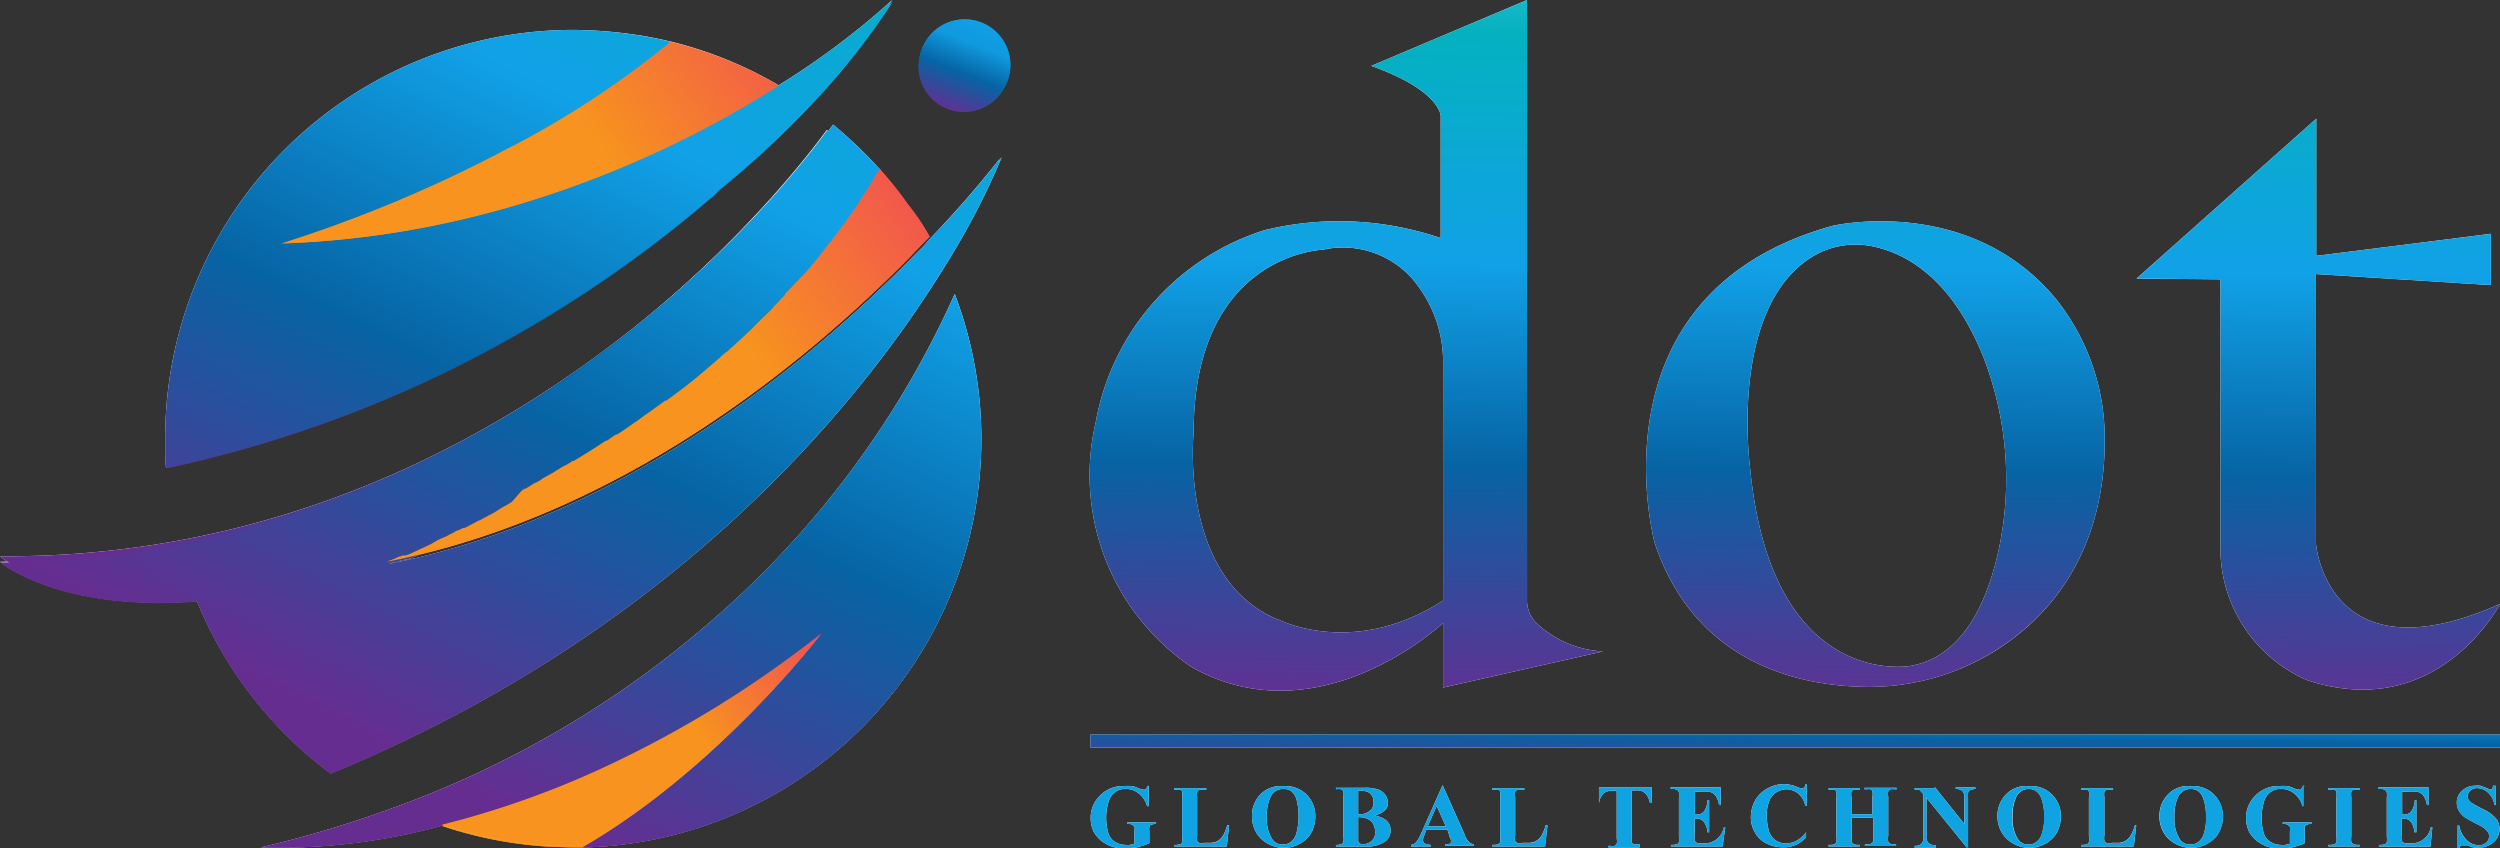 <svg id="Layer_1" data-name="Layer 1" xmlns="http://www.w3.org/2000/svg" xmlns:xlink="http://www.w3.org/1999/xlink" viewBox="0 0 156.35 53.04"><rect x="0" y="0" width="156.35" height="53.04" fill="#333333" stroke="none"/><defs><style>.cls-1{fill:#fff;}.cls-2{fill:url(#linear-gradient);}.cls-3{fill:url(#linear-gradient-2);}.cls-4{fill:url(#linear-gradient-3);}.cls-5{fill:url(#linear-gradient-4);}.cls-6{fill:url(#linear-gradient-5);}.cls-7{fill:url(#linear-gradient-6);}.cls-8{fill:url(#linear-gradient-7);}.cls-9{fill:url(#linear-gradient-8);}.cls-10{fill:url(#linear-gradient-9);}.cls-11{fill:url(#linear-gradient-10);}.cls-12{fill:url(#linear-gradient-11);}.cls-13{fill:url(#linear-gradient-12);}.cls-14{fill:#0fa4e1;}.cls-15{fill:url(#linear-gradient-13);}.cls-16{fill:url(#linear-gradient-14);}.cls-17{fill:url(#linear-gradient-15);}.cls-18{fill:url(#linear-gradient-16);}.cls-19{fill:url(#linear-gradient-17);}.cls-20{fill:url(#linear-gradient-18);}.cls-21{fill:url(#linear-gradient-19);}.cls-22{fill:url(#linear-gradient-20);}.cls-23{fill:url(#linear-gradient-21);}.cls-24{fill:url(#linear-gradient-22);}.cls-25{fill:url(#linear-gradient-23);}.cls-26{fill:url(#linear-gradient-24);}.cls-27{fill:url(#linear-gradient-25);}.cls-28{fill:url(#linear-gradient-26);}.cls-29{fill:url(#linear-gradient-27);}.cls-30{fill:url(#linear-gradient-28);}</style><linearGradient id="linear-gradient" x1="-840.87" y1="616.98" x2="-836.12" y2="629.07" gradientTransform="matrix(1, 0, 0, -1, 900, 624.07)" gradientUnits="userSpaceOnUse"><stop offset="0" stop-color="#662d91"/><stop offset="0.2" stop-color="#0664a4"/><stop offset="0.35" stop-color="#1099de"/><stop offset="0.49" stop-color="#11a1e7"/><stop offset="0.61" stop-color="#04b1bf"/><stop offset="1" stop-color="#8edff8"/></linearGradient><linearGradient id="linear-gradient-2" x1="-865.54" y1="572.98" x2="-818.59" y2="651.27" gradientTransform="matrix(1, 0, 0, -1, 900, 624.07)" gradientUnits="userSpaceOnUse"><stop offset="0" stop-color="#662d91"/><stop offset="0.27" stop-color="#0664a4"/><stop offset="0.49" stop-color="#11a1e7"/><stop offset="0.74" stop-color="#04b1bf"/><stop offset="1" stop-color="#8edff8"/></linearGradient><linearGradient id="linear-gradient-3" x1="-884.53" y1="584.37" x2="-837.59" y2="662.67" xlink:href="#linear-gradient-2"/><linearGradient id="linear-gradient-4" x1="-819.82" y1="648.15" x2="-863.46" y2="616.17" gradientTransform="matrix(1, 0, 0, -1, 900, 624.07)" gradientUnits="userSpaceOnUse"><stop offset="0" stop-color="#662d91"/><stop offset="0.51" stop-color="#ed1e79"/><stop offset="1" stop-color="#f7931e"/></linearGradient><linearGradient id="linear-gradient-5" x1="-829.16" y1="599.67" x2="-857.24" y2="579.4" xlink:href="#linear-gradient-4"/><linearGradient id="linear-gradient-6" x1="-810.11" y1="634.91" x2="-853.75" y2="602.92" xlink:href="#linear-gradient-4"/><linearGradient id="linear-gradient-7" x1="-878.8" y1="563.78" x2="-849.97" y2="584.8" gradientTransform="matrix(1, 0, 0, -1, 900, 624.07)" gradientUnits="userSpaceOnUse"><stop offset="0" stop-color="#fff33b"/><stop offset="0.04" stop-color="#fee72e"/><stop offset="0.12" stop-color="#fed51b"/><stop offset="0.2" stop-color="#fdca10"/><stop offset="0.28" stop-color="#fdc70c"/><stop offset="0.67" stop-color="#f3903f"/><stop offset="0.89" stop-color="#ed683c"/><stop offset="1" stop-color="#e93e3a"/></linearGradient><linearGradient id="linear-gradient-8" x1="-840.82" y1="617.07" x2="-836.06" y2="629.19" gradientTransform="matrix(1, 0, 0, -1, 900, 624.07)" gradientUnits="userSpaceOnUse"><stop offset="0" stop-color="#fff"/><stop offset="0.2" stop-color="#0664a4"/><stop offset="0.35" stop-color="#1099de"/><stop offset="0.49" stop-color="#11a1e7"/><stop offset="0.61" stop-color="#04b1bf"/><stop offset="1" stop-color="#8edff8"/></linearGradient><linearGradient id="linear-gradient-9" x1="-809.98" y1="635.03" x2="-853.72" y2="602.97" xlink:href="#linear-gradient-4"/><linearGradient id="linear-gradient-10" x1="-815.9" y1="579.59" x2="-815.09" y2="637.03" xlink:href="#linear-gradient-2"/><linearGradient id="linear-gradient-11" x1="-782.9" y1="579.12" x2="-782.09" y2="636.57" xlink:href="#linear-gradient-2"/><linearGradient id="linear-gradient-12" x1="-755.27" y1="578.73" x2="-754.46" y2="636.18" xlink:href="#linear-gradient-2"/><linearGradient id="linear-gradient-13" x1="-787.75" y1="575.55" x2="-787.66" y2="584.54" xlink:href="#linear-gradient-2"/><linearGradient id="linear-gradient-14" x1="-840.87" y1="616.97" x2="-836.12" y2="629.07" xlink:href="#linear-gradient"/><linearGradient id="linear-gradient-15" x1="-880.4" y1="581.89" x2="-833.45" y2="660.19" xlink:href="#linear-gradient-2"/><linearGradient id="linear-gradient-16" x1="-865.54" y1="572.98" x2="-818.59" y2="651.27" xlink:href="#linear-gradient-2"/><linearGradient id="linear-gradient-17" x1="-884.53" y1="584.37" x2="-837.59" y2="662.67" xlink:href="#linear-gradient-2"/><linearGradient id="linear-gradient-18" x1="-819.82" y1="648.15" x2="-863.46" y2="616.17" xlink:href="#linear-gradient-4"/><linearGradient id="linear-gradient-19" x1="-829.16" y1="599.67" x2="-857.24" y2="579.4" xlink:href="#linear-gradient-4"/><linearGradient id="linear-gradient-20" x1="-810.11" y1="634.91" x2="-853.75" y2="602.92" xlink:href="#linear-gradient-4"/><linearGradient id="linear-gradient-21" x1="-878.8" y1="563.78" x2="-849.97" y2="584.8" xlink:href="#linear-gradient-7"/><linearGradient id="linear-gradient-22" x1="-879.91" y1="579.45" x2="-841.83" y2="654.9" xlink:href="#linear-gradient-2"/><linearGradient id="linear-gradient-23" x1="-865.52" y1="572.19" x2="-827.44" y2="647.64" xlink:href="#linear-gradient-2"/><linearGradient id="linear-gradient-24" x1="-883.23" y1="581.13" x2="-845.15" y2="656.57" xlink:href="#linear-gradient-2"/><linearGradient id="linear-gradient-25" x1="-840.82" y1="617.07" x2="-836.06" y2="629.19" xlink:href="#linear-gradient"/><linearGradient id="linear-gradient-26" x1="-819.73" y1="648.32" x2="-863.46" y2="616.27" xlink:href="#linear-gradient-4"/><linearGradient id="linear-gradient-27" x1="-829.09" y1="599.74" x2="-857.23" y2="579.42" xlink:href="#linear-gradient-4"/><linearGradient id="linear-gradient-28" x1="-809.98" y1="635.03" x2="-853.72" y2="602.97" xlink:href="#linear-gradient-4"/></defs><path class="cls-1" d="M100.25,40.74a6.57,6.57,0,0,1-4.06-1.68,2,2,0,0,1-.69-1.5V0L85.76,4.12C90.1,5.67,90.1,7.25,90.1,7.25v7.64a19.69,19.69,0,0,0-11-.5,15.44,15.44,0,0,0-10.57,12,14.48,14.48,0,0,0,6,15.33c8,4.51,15.72-2.76,15.72-2.76V43Zm-20.35-2c-6.19-2.59-5.25-11.66-5.25-11.66,0-11.19,8.06-11.46,8.06-11.46a5.8,5.8,0,0,1,6.11,2.46,7.93,7.93,0,0,1,1.43,4.61V37.56C84.58,41.21,79.9,38.72,79.9,38.72Z" transform="translate(0 0)"/><path class="cls-1" d="M128.62,18.75c-5.42-6.62-14-4.63-14-4.63-15.38,4.26-11.14,19.82-11.14,19.82,2.39,7.19,8.43,8.82,12.62,9a15,15,0,0,0,8.73-2.27c5.66-3.6,6.8-9.19,6.8-13.06A14,14,0,0,0,128.62,18.75Zm-9.17,22.9s-8.67,1.55-10-12.4c0,0-1.38-10.1,4-13.26a5.2,5.2,0,0,1,3.52-.61c2,.37,5,1.8,7.07,6.95a21.1,21.1,0,0,1,1,11.85C124.36,37.46,122.85,41.08,119.45,41.65Z" transform="translate(0 0)"/><path class="cls-1" d="M133.62,17.42l11.24-10V16l10.92-1.38v3.21l-10.94-.69V34s.69,8.6,11.51,3.77c0,0-3.87,7.49-12.08,4.76a9,9,0,0,1-5.4-7.91V17.47Z" transform="translate(0 0)"/><path class="cls-1" d="M71.84,49.12v1.3h-.1a1.53,1.53,0,0,0-.54-.81,1.24,1.24,0,0,0-.81-.27,1,1,0,0,0-.7.24,1.15,1.15,0,0,0-.39.67,3.5,3.5,0,0,0-.12.86,3.64,3.64,0,0,0,.12.94.94.94,0,0,0,.42.59,1.28,1.28,0,0,0,.67.2.86.86,0,0,0,.27,0l.29-.07V52a1.07,1.07,0,0,0,0-.3s-.08-.07-.13-.12a.54.54,0,0,0-.22-.05h-.1v-.1h1.8v.1a.65.65,0,0,0-.29.05c-.08,0-.1.07-.13.14a.73.73,0,0,0,0,.25v.76a4.3,4.3,0,0,1-.74.25,4.12,4.12,0,0,1-.81.08,2.37,2.37,0,0,1-.89-.15,2.75,2.75,0,0,1-.62-.37,2.23,2.23,0,0,1-.42-.52,2,2,0,0,1-.19-.84,1.93,1.93,0,0,1,.59-1.43,2,2,0,0,1,1.48-.59,3.37,3.37,0,0,1,.49,0c.07,0,.22.05.39.12a1.11,1.11,0,0,0,.32.1.3.3,0,0,0,.15,0,.6.6,0,0,0,.13-.22h.12Z" transform="translate(0 0)"/><path class="cls-1" d="M76.87,51.63l-.15,1.31H73.44v-.1h.12a1.16,1.16,0,0,0,.28-.05.26.26,0,0,0,.09-.12.88.88,0,0,0,0-.35V49.88a1,1,0,0,0,0-.37.16.16,0,0,0-.12-.12.55.55,0,0,0-.25,0h-.12v-.1h2v.1h-.17a.82.82,0,0,0-.28,0s-.07.07-.12.12a1.3,1.3,0,0,0,0,.35v2.36a1.49,1.49,0,0,0,0,.37.28.28,0,0,0,.12.12.79.79,0,0,0,.32,0h.32a1.06,1.06,0,0,0,.5-.1,1,1,0,0,0,.34-.32,2.05,2.05,0,0,0,.27-.67h.13Z" transform="translate(0 0)"/><path class="cls-1" d="M80.24,49.17a1.85,1.85,0,0,1,1.46.51,1.89,1.89,0,0,1,.56,1.38,2.09,2.09,0,0,1-.41,1.26,2.07,2.07,0,0,1-3.11,0,2,2,0,0,1-.44-1.29,1.89,1.89,0,0,1,.56-1.38A1.74,1.74,0,0,1,80.24,49.17Zm0,.17a.86.86,0,0,0-.79.52,2.71,2.71,0,0,0-.22,1.23,2.34,2.34,0,0,0,.34,1.4.73.73,0,0,0,.67.32.77.77,0,0,0,.47-.14,1,1,0,0,0,.37-.57,4.24,4.24,0,0,0,0-2.12,1.12,1.12,0,0,0-.34-.52A.93.93,0,0,0,80.27,49.34Z" transform="translate(0 0)"/><path class="cls-1" d="M85.94,51a1.8,1.8,0,0,1,.74.29.85.85,0,0,1,.29.64.86.86,0,0,1-.34.69,1.92,1.92,0,0,1-1.21.32H83.55v-.1a.79.79,0,0,0,.34-.05.23.23,0,0,0,.12-.12.87.87,0,0,0,0-.37V49.86a.87.87,0,0,0,0-.37.3.3,0,0,0-.12-.13,1.1,1.1,0,0,0-.34,0v-.09h1.77a2.44,2.44,0,0,1,.91.12,1,1,0,0,1,.42.34.89.89,0,0,1,.15.5.63.63,0,0,1-.2.46A1.54,1.54,0,0,1,85.94,51Zm-1,.14v1.36a.25.25,0,0,0,.29.29.75.75,0,0,0,.69-.37A.74.74,0,0,0,86,52a1.06,1.06,0,0,0-.12-.47.66.66,0,0,0-.32-.3A1.26,1.26,0,0,0,84.93,51.11Zm0-.22a1,1,0,0,0,.56-.1,1.06,1.06,0,0,0,.3-.24.75.75,0,0,0,.1-.42.66.66,0,0,0-.1-.4.69.69,0,0,0-.27-.24,1.69,1.69,0,0,0-.59-.08Z" transform="translate(0 0)"/><path class="cls-1" d="M90.52,51.88H89.21l-.14.37a.85.85,0,0,0-.08.29.26.26,0,0,0,.12.22,1.5,1.5,0,0,0,.37.08v.1H88.25v-.1a.55.55,0,0,0,.32-.17,2.35,2.35,0,0,0,.32-.57l1.33-3h0l1.36,3.05a1.25,1.25,0,0,0,.32.54.44.44,0,0,0,.27.1v.1h-1.8v-.1h.08a.62.62,0,0,0,.29-.05s0-.07,0-.12a.2.2,0,0,0,0-.1,1.63,1.63,0,0,0-.08-.19Zm-.1-.2-.57-1.28-.56,1.28Z" transform="translate(0 0)"/><path class="cls-1" d="M96.78,51.63l-.15,1.31h-3.3v-.1h.12a1,1,0,0,0,.27-.05.28.28,0,0,0,.1-.12.88.88,0,0,0,0-.35V49.88a1,1,0,0,0,0-.37.18.18,0,0,0-.12-.12.55.55,0,0,0-.25,0h-.12v-.1h2v.1h-.18a.76.76,0,0,0-.27,0s-.07.07-.12.12a.88.88,0,0,0,0,.35v2.36a1,1,0,0,0,0,.37.23.23,0,0,0,.12.12.88.88,0,0,0,.35,0h.32a1,1,0,0,0,.49-.1,1,1,0,0,0,.35-.32,2.62,2.62,0,0,0,.27-.67h.12Z" transform="translate(0 0)"/><path class="cls-1" d="M103.29,49.22v1h-.1a1.42,1.42,0,0,0-.2-.5.82.82,0,0,0-.3-.24,1,1,0,0,0-.37-.05h-.27v2.88a1,1,0,0,0,0,.37.23.23,0,0,0,.12.12.55.55,0,0,0,.25,0h.12V53h-1.95v-.1h.13a.76.76,0,0,0,.27,0s.07-.07.12-.12a.85.85,0,0,0,0-.34V49.46h-.28a.79.79,0,0,0-.54.15,1.06,1.06,0,0,0-.29.64H100v-1h3.33Z" transform="translate(0 0)"/><path class="cls-1" d="M106,49.41v1.53h.08a.56.56,0,0,0,.51-.22,1.36,1.36,0,0,0,.2-.67h.1v2h-.1a1.19,1.19,0,0,0-.15-.52.54.54,0,0,0-.24-.27.94.94,0,0,0-.42-.07V52.2a1.54,1.54,0,0,0,0,.37.53.53,0,0,0,.1.12.55.55,0,0,0,.22.05h.22a1.26,1.26,0,0,0,.84-.25,1.3,1.3,0,0,0,.45-.74h.09l-.17,1.19h-3.23v-.1h.13a1.17,1.17,0,0,0,.27-.05.38.38,0,0,0,.1-.12,1.3,1.3,0,0,0,0-.35V49.88a1.16,1.16,0,0,0,0-.32.28.28,0,0,0-.1-.15.56.56,0,0,0-.3-.07h-.12v-.1h3.13v1.11h-.1a1.32,1.32,0,0,0-.22-.59.68.68,0,0,0-.42-.25,3,3,0,0,0-.57,0H106Z" transform="translate(0 0)"/><path class="cls-1" d="M113,49.12V50.4h-.1a1.26,1.26,0,0,0-.44-.77,1.2,1.2,0,0,0-.74-.27,1.27,1.27,0,0,0-.64.2,1,1,0,0,0-.42.52,2.27,2.27,0,0,0-.17.91,3.58,3.58,0,0,0,.12.91,1.15,1.15,0,0,0,.39.62,1.07,1.07,0,0,0,.7.22,1.37,1.37,0,0,0,.64-.15,2,2,0,0,0,.61-.54v.32a2,2,0,0,1-.64.47,1.92,1.92,0,0,1-.79.15,2.21,2.21,0,0,1-1.06-.25,1.58,1.58,0,0,1-.71-.69,1.81,1.81,0,0,1-.25-1,2.15,2.15,0,0,1,.27-1,2,2,0,0,1,.77-.74,2.09,2.09,0,0,1,1-.27,2.21,2.21,0,0,1,.84.17,1.1,1.1,0,0,0,.32.1.23.23,0,0,0,.14-.08.26.26,0,0,0,.08-.19H113Z" transform="translate(0 0)"/><path class="cls-1" d="M115.81,51.14V52.3a1.54,1.54,0,0,0,0,.37.46.46,0,0,0,.12.12.73.73,0,0,0,.25.05h.12v.1h-1.94v-.1h.12a1,1,0,0,0,.27-.05.38.38,0,0,0,.1-.12,1.3,1.3,0,0,0,0-.35V49.88a1.49,1.49,0,0,0,0-.37s-.05-.1-.12-.12a.55.55,0,0,0-.25,0h-.12v-.1h1.94v.1h-.12a.72.72,0,0,0-.27,0c-.05,0-.07.07-.12.12a.88.88,0,0,0,0,.35v1.06h1.31V49.86a1,1,0,0,0,0-.37.22.22,0,0,0-.12-.13.92.92,0,0,0-.25,0h-.12v-.09h2v.09h-.13a1.08,1.08,0,0,0-.27,0c-.05,0-.07.08-.12.13a.82.82,0,0,0,0,.34v2.44a1,1,0,0,0,0,.37.18.18,0,0,0,.12.12.66.66,0,0,0,.25.05h.12v.1h-1.95v-.1h.13a.76.76,0,0,0,.27-.05s.07-.07.12-.12a.85.85,0,0,0,0-.34V51.14Z" transform="translate(0 0)"/><path class="cls-1" d="M121,49.22l1.85,2.31v-1.6a.66.66,0,0,0-.1-.44.6.6,0,0,0-.44-.15v-.1h1.23v.1a1.59,1.59,0,0,0-.32.07.32.32,0,0,0-.13.15,1.35,1.35,0,0,0-.05.37V53H123l-2.52-3.11V52.3a.52.52,0,0,0,.15.44.62.62,0,0,0,.35.12h.09V53h-1.33v-.1a.62.62,0,0,0,.42-.12.57.57,0,0,0,.13-.42V49.68l-.08-.1a.82.82,0,0,0-.19-.19.63.63,0,0,0-.28,0v-.1H121Z" transform="translate(0 0)"/><path class="cls-1" d="M126.87,49.17a1.82,1.82,0,0,1,1.45.51,1.9,1.9,0,0,1,.57,1.38,2.1,2.1,0,0,1-.42,1.26,2.06,2.06,0,0,1-3.1,0,2,2,0,0,1-.45-1.29,1.9,1.9,0,0,1,.57-1.38A1.71,1.71,0,0,1,126.87,49.17Zm0,.17a.85.85,0,0,0-.78.52,2.71,2.71,0,0,0-.22,1.23,2.34,2.34,0,0,0,.34,1.4.72.72,0,0,0,.66.32.75.75,0,0,0,.47-.14.94.94,0,0,0,.37-.57,2.85,2.85,0,0,0,.13-1,3.14,3.14,0,0,0-.15-1.11,1.06,1.06,0,0,0-.35-.52A.9.9,0,0,0,126.89,49.34Z" transform="translate(0 0)"/><path class="cls-1" d="M133.6,51.63l-.15,1.31h-3.3v-.1h.12a1,1,0,0,0,.27-.05.28.28,0,0,0,.1-.12.88.88,0,0,0,0-.35V49.88a1,1,0,0,0,0-.37.18.18,0,0,0-.12-.12.55.55,0,0,0-.25,0h-.12v-.1h2v.1H132a.72.72,0,0,0-.27,0s-.07.07-.12.12a.88.88,0,0,0,0,.35v2.36a1,1,0,0,0,0,.37.23.23,0,0,0,.12.12.88.88,0,0,0,.35,0h.32a1,1,0,0,0,.49-.1.93.93,0,0,0,.34-.32,2.28,2.28,0,0,0,.28-.67h.12Z" transform="translate(0 0)"/><path class="cls-1" d="M137,49.17a1.83,1.83,0,0,1,1.45.51,1.9,1.9,0,0,1,.57,1.38,2.1,2.1,0,0,1-.42,1.26,2.07,2.07,0,0,1-3.11,0,2,2,0,0,1-.44-1.29,1.9,1.9,0,0,1,.57-1.38A1.69,1.69,0,0,1,137,49.17Zm0,.17a.86.86,0,0,0-.79.52,2.71,2.71,0,0,0-.22,1.23,2.34,2.34,0,0,0,.34,1.4.73.73,0,0,0,.67.32.77.77,0,0,0,.47-.14,1,1,0,0,0,.37-.57,2.87,2.87,0,0,0,.12-1,3.14,3.14,0,0,0-.15-1.11,1,1,0,0,0-.34-.52A.93.93,0,0,0,137,49.34Z" transform="translate(0 0)"/><path class="cls-1" d="M144.05,49.12v1.3H144a1.53,1.53,0,0,0-.54-.81,1.25,1.25,0,0,0-.82-.27,1,1,0,0,0-.69.24,1.15,1.15,0,0,0-.39.67,3.5,3.5,0,0,0-.12.86,3.64,3.64,0,0,0,.12.94.94.94,0,0,0,.42.59,1.28,1.28,0,0,0,.66.2.89.89,0,0,0,.28,0l.29-.07V52a1.07,1.07,0,0,0,0-.3s-.08-.07-.13-.12a.54.54,0,0,0-.22-.05h-.1v-.1h1.8v.1a.65.65,0,0,0-.29.05.26.26,0,0,0-.13.14.73.73,0,0,0,0,.25v.76a4.61,4.61,0,0,1-.74.25,4.15,4.15,0,0,1-.82.08,2.31,2.31,0,0,1-.88-.15,2.55,2.55,0,0,1-.62-.37,2.23,2.23,0,0,1-.42-.52,2,2,0,0,1-.19-.84,1.93,1.93,0,0,1,.59-1.43,2,2,0,0,1,1.48-.59,3.37,3.37,0,0,1,.49,0c.07,0,.22.05.39.12a1.11,1.11,0,0,0,.32.1.3.3,0,0,0,.15,0,.6.6,0,0,0,.13-.22h.12Z" transform="translate(0 0)"/><path class="cls-1" d="M147.57,52.84v.1h-1.95v-.1h.13a1,1,0,0,0,.27-.05.38.38,0,0,0,.1-.12,1.3,1.3,0,0,0,0-.35V49.88a1.49,1.49,0,0,0,0-.37s-.05-.1-.13-.12a.48.48,0,0,0-.24,0h-.13v-.1h1.95v.1h-.12a.72.72,0,0,0-.27,0c-.05,0-.08.07-.13.12a1.3,1.3,0,0,0,0,.35V52.3a1.54,1.54,0,0,0,0,.37.5.5,0,0,0,.13.12.73.73,0,0,0,.25.05Z" transform="translate(0 0)"/><path class="cls-1" d="M150.23,49.41v1.53h.08a.55.55,0,0,0,.51-.22,1.36,1.36,0,0,0,.2-.67h.1v2H151a1.35,1.35,0,0,0-.14-.52.55.55,0,0,0-.25-.27.91.91,0,0,0-.42-.07V52.2a1.54,1.54,0,0,0,0,.37.53.53,0,0,0,.1.12.6.6,0,0,0,.22.05h.23a1.21,1.21,0,0,0,1.28-1h.1L152,52.94h-3.22v-.1h.12a1.08,1.08,0,0,0,.27-.05.38.38,0,0,0,.1-.12,1.3,1.3,0,0,0,0-.35V49.88a1.16,1.16,0,0,0,0-.32.28.28,0,0,0-.1-.15.53.53,0,0,0-.3-.07h-.12v-.1h3.13v1.11h-.1a1.32,1.32,0,0,0-.22-.59.68.68,0,0,0-.42-.25,3,3,0,0,0-.57,0h-.32Z" transform="translate(0 0)"/><path class="cls-1" d="M156.07,49.12l0,1.23H156a1.24,1.24,0,0,0-.39-.77,1,1,0,0,0-.67-.29.59.59,0,0,0-.44.15.52.52,0,0,0-.18.34.79.79,0,0,0,.05.22,1,1,0,0,0,.25.25l.59.32a2.48,2.48,0,0,1,.89.62,1.05,1.05,0,0,1,.22.66,1.07,1.07,0,0,1-.37.82A1.32,1.32,0,0,1,155,53a1.47,1.47,0,0,1-.31,0l-.4-.13a2,2,0,0,0-.22,0,.44.44,0,0,0-.15,0,.3.3,0,0,0-.12.18h-.1V51.63h.1a1.62,1.62,0,0,0,.47.91,1.08,1.08,0,0,0,.73.32.71.71,0,0,0,.5-.17.53.53,0,0,0,.17-.39.41.41,0,0,0-.07-.25,1.28,1.28,0,0,0-.23-.25,3.6,3.6,0,0,0-.51-.29,8,8,0,0,1-.74-.42,1.31,1.31,0,0,1-.35-.4,1,1,0,0,1-.12-.46,1,1,0,0,1,.32-.77,1.18,1.18,0,0,1,.81-.32,1.73,1.73,0,0,1,.35,0l.32.12a1.17,1.17,0,0,0,.27.1c.05,0,.07,0,.12,0s.05-.1.08-.22h.14Z" transform="translate(0 0)"/><path class="cls-1" d="M156.35,45.94H68.19v.81h88.16Z" transform="translate(0 0)"/><path class="cls-2" d="M60.28,7a2.84,2.84,0,1,0-2.83-2.83A2.84,2.84,0,0,0,60.28,7Z" transform="translate(0 0)"/><path class="cls-1" d="M56.88,16.29c-6.46,6.56-18,16.17-32.63,19l.32-.13.12,0s.08,0,.13,0a1.07,1.07,0,0,0,.27-.12s0,0,.05,0l.07,0s.05,0,.08-.05a.14.14,0,0,0,.09,0s0,0,.05,0h0s.05,0,.05,0l.19-.07s.08,0,.13-.05.32-.15.52-.22l.29-.15.49-.22.32-.15.37-.17a1.25,1.25,0,0,1,.27-.12,3.73,3.73,0,0,1,.4-.2,1.19,1.19,0,0,1,.25-.13s0,0,.09,0a1.2,1.2,0,0,1,.28-.13h0s0,0,.05,0,.27-.13.39-.2l.15-.07c.12-.08.25-.13.37-.2a1,1,0,0,1,.25-.12,1.41,1.41,0,0,1,.24-.13l.13-.07.14-.07.33-.18.17-.1a.1.1,0,0,0,.07-.05l.35-.19.12-.08.1-.05a.4.4,0,0,0,.15-.09l.24-.15.18-.1s0,0,0,0L33,31l.28-.15.27-.14s0,0,.07-.05a1,1,0,0,0,.27-.17l.17-.1.28-.15c.17-.1.34-.2.51-.32l.18-.1a2.32,2.32,0,0,1,.46-.27.35.35,0,0,1,.08-.05s.05,0,.07-.05c.64-.39,1.31-.81,2-1.26a.35.35,0,0,0,.08-.05c.19-.12.39-.27.59-.39,0,0,0,0,.07-.05s0,0,0,0a7.24,7.24,0,0,1,.61-.42l0,0,0,0,.64-.45.2-.14a1.3,1.3,0,0,1,.15-.1,1.73,1.73,0,0,0,.2-.15c.19-.12.36-.27.54-.39l.12-.08s0,0,0,0,0,0,0,0l.55-.39,0,0a.35.35,0,0,0,.08-.05.23.23,0,0,1,.09-.07.35.35,0,0,0,.08,0s0,0,.07-.05l.32-.25c.17-.14.35-.27.54-.41,0,0,0-.05.08-.05h0l0,0a0,0,0,0,0,0,0l.84-.67a.19.19,0,0,0,.1-.1c.29-.24.61-.49.91-.76s.42-.37.64-.57a.92.92,0,0,1,.25-.19s.07-.05.1-.1c.29-.27.59-.52.88-.82l.05,0,0,0,.1-.1c.14-.15.29-.27.44-.42l.17-.17.32-.32.1-.1c.22-.2.42-.42.64-.64a.87.87,0,0,0,.13-.15l0,0,.07-.08c.15-.14.3-.32.45-.46l0,0s0-.07.08-.1l0,0,.29-.29c.15-.15.27-.3.4-.45a.68.68,0,0,1,.17-.17c.05-.07.12-.12.17-.2l0,0c.14-.17.29-.32.44-.49l.49-.6c.25-.29.49-.61.72-.91l.07-.1a.83.83,0,0,0,.12-.17c.27-.34.52-.69.79-1.06l0,0A.29.29,0,0,1,53,14a2.55,2.55,0,0,0,.27-.4c.12-.17.25-.37.4-.56s.07-.1.09-.15,0-.07.08-.1,0,0,0-.05l.37-.57c0-.09.13-.17.18-.27a1.19,1.19,0,0,1,.17-.27l.12-.19a5.24,5.24,0,0,0,.32-.57,1.86,1.86,0,0,0,.1-.2,28,28,0,0,0-3-2.88c-2.07,2.83-16.42,21.46-40.84,26a59.71,59.71,0,0,1-10.77,1H0s3.65,3.13,12.3,2.46a26.1,26.1,0,0,0,8.33,10.75C42.31,39.46,53.77,25.14,59,16.71a43.13,43.13,0,0,0,3.52-6.78A66.56,66.56,0,0,1,58.09,15C57.72,15.45,57.32,15.87,56.88,16.29Z" transform="translate(0 0)"/><path class="cls-3" d="M44.46,38.89A61.92,61.92,0,0,1,24.84,50.45,70.6,70.6,0,0,1,16.39,53a38.69,38.69,0,0,0,11.24-1.35A56.75,56.75,0,0,0,37.88,48a68.54,68.54,0,0,0,13.46-8.31S44.9,48.13,36.45,53a25.49,25.49,0,0,0,23.24-34.5A58.85,58.85,0,0,1,44.46,38.89Z" transform="translate(0 0)"/><path class="cls-4" d="M10.45,29.28a76.9,76.9,0,0,0,34.4-17.23s0,0,0-.05a58.9,58.9,0,0,0,5.75-5.3A44.59,44.59,0,0,0,55.8.15a51.55,51.55,0,0,1-7.08,5.32,66.67,66.67,0,0,1-8.87,4.73,56.53,56.53,0,0,1-6.58,2.44,65.89,65.89,0,0,1-7.2,1.78,57.69,57.69,0,0,1-8.45.91A87.19,87.19,0,0,0,31.55,9.54,58.71,58.71,0,0,0,42,2.74a21.69,21.69,0,0,0-2.27-.45A28.32,28.32,0,0,0,35.88,2,25.48,25.48,0,0,0,10.4,27.5c0,.3,0,.62,0,.91A5.1,5.1,0,0,0,10.45,29.28Z" transform="translate(0 0)"/><path class="cls-5" d="M17.62,15.3a55.08,55.08,0,0,0,8.45-.91,61.62,61.62,0,0,0,7.2-1.77,67,67,0,0,0,6.58-2.44,66.57,66.57,0,0,0,8.87-4.73A25.72,25.72,0,0,0,42,2.71a61,61,0,0,1-10.4,6.8A86.08,86.08,0,0,1,17.62,15.3Z" transform="translate(0 0)"/><path class="cls-6" d="M51.33,39.65A66.81,66.81,0,0,1,37.88,48a59.16,59.16,0,0,1-10.25,3.65,25.88,25.88,0,0,0,6.65,1.3c.52,0,1.06.05,1.58.05h.59C44.9,48.11,51.33,39.65,51.33,39.65Z" transform="translate(0 0)"/><path class="cls-7" d="M56.76,12.89A27.3,27.3,0,0,0,55,10.62a.71.71,0,0,1-.12.2c-.1.2-.22.37-.32.57l-.12.19a1.16,1.16,0,0,1-.18.27,1.53,1.53,0,0,1-.17.27c-.12.2-.25.4-.37.57s0,0,0,.05l-.08.1a1.3,1.3,0,0,1-.1.15,6.31,6.31,0,0,1-.39.56,4,4,0,0,0-.27.4s-.05.07-.08.1l0,0c-.25.35-.52.72-.79,1.06-.05,0-.07.1-.12.15s0,.07-.08.1c-.24.29-.46.61-.71.91l-.49.59c-.15.17-.3.35-.45.49l0,0c0,.07-.13.12-.17.2a1,1,0,0,1-.18.17c-.12.15-.27.29-.39.44l-.3.3,0,0a.29.29,0,0,0-.07.1l0,0-.45.47-.07.07,0,0a.53.53,0,0,0-.12.15c-.2.22-.42.41-.64.64l-.1.09-.32.32-.17.18q-.22.23-.45.42l-.09.09,0,0,0,0c-.29.27-.59.54-.89.79a.3.3,0,0,0-.09.1,1.18,1.18,0,0,1-.25.19l-.64.57c-.3.25-.59.52-.91.76,0,0-.08.05-.1.1l-.84.67a0,0,0,0,0,0,0l0,0h0s-.05.05-.08.05l-.54.42-.32.24s0,.05-.07.05a.35.35,0,0,1-.08.05.2.2,0,0,1-.1.07s0,0-.07.05l0,0-.54.39s0,0,0,0l0,0-.12.08c-.18.14-.37.27-.55.39a1.57,1.57,0,0,0-.19.15,1.3,1.3,0,0,0-.15.1l-.2.14-.64.45,0,0,0,0c-.2.15-.39.27-.62.42a0,0,0,0,0,0,0s0,0-.07.05c-.2.12-.4.27-.6.39,0,0,0,0-.07.05-.66.45-1.33.87-2,1.26l-.07.05a.35.35,0,0,0-.08.05,2.4,2.4,0,0,1-.47.27l-.17.1c-.17.1-.34.22-.52.32l-.27.15-.17.1a.83.83,0,0,0-.27.17.35.35,0,0,0-.08.05l-.27.15c-.1,0-.17.09-.27.14l-.37.23s0,0,0,0l-.17.1-.25.15a.55.55,0,0,0-.14.09s-.05,0-.1.05l-.13.08a2.77,2.77,0,0,0-.34.2.1.1,0,0,0-.07,0c-.08,0-.13.08-.18.1l-.32.18-.15.07-.12.07a1.41,1.41,0,0,1-.24.13,1.13,1.13,0,0,1-.25.12c-.12.07-.25.12-.37.2l-.15.07a3.6,3.6,0,0,1-.39.2s0,0-.05,0h0a1.66,1.66,0,0,1-.27.13l-.1,0a1.07,1.07,0,0,0-.24.12c-.13.07-.27.12-.4.2a1.59,1.59,0,0,1-.27.12l-.37.17L27,34c-.49.25-.94.44-1.3.62a1,1,0,0,1-.13,0l-.2.08a.07.07,0,0,0,0,0h0s0,0-.05,0-.07,0-.1.05-.05,0-.07,0l-.07,0s0,0,0,0-.2.07-.28.12a2.08,2.08,0,0,1-.24.1l-.3.12c14.59-2.86,26.18-12.47,32.63-19,.42-.45.84-.87,1.21-1.26A8.78,8.78,0,0,0,56.76,12.89Z" transform="translate(0 0)"/><path class="cls-8" d="M51.36,39.6a68.34,68.34,0,0,1-13.48,8.33A56.7,56.7,0,0,1,27.6,51.58a25.8,25.8,0,0,0,6.66,1.31c.51,0,1.06,0,1.57,0h.6C44.93,48.11,51.36,39.6,51.36,39.6Z" transform="translate(0 0)"/><path class="cls-1" d="M56.93,16.22c-6.46,6.55-18.07,16.19-32.7,19.07l.32-.12.12-.05s.07,0,.12,0a1.31,1.31,0,0,0,.27-.12s0,0,.05,0l.08,0s0,0,.07,0a.24.24,0,0,0,.1-.05s0,0,.05,0h0a.08.08,0,0,0,.05,0l.2-.08s.07,0,.12,0l.52-.23.3-.14c.14-.08.32-.15.49-.25l.32-.15.37-.17a1.07,1.07,0,0,1,.27-.12,3.55,3.55,0,0,1,.39-.2,1.13,1.13,0,0,1,.25-.12s.05,0,.1,0a1,1,0,0,1,.27-.13h0s0,0,0,0,.28-.12.4-.2l.15-.07c.12-.08.24-.13.37-.2a.9.9,0,0,1,.24-.12l.25-.13.12-.07.15-.07c.1,0,.2-.13.32-.18l.17-.1s.05,0,.08,0l.34-.2.13-.08s0,0,.09,0a.65.65,0,0,0,.15-.1l.25-.15.17-.1s0,0,0,0L33,31l.27-.14.27-.15a.35.35,0,0,1,.08-.05,1.53,1.53,0,0,0,.27-.17l.17-.1.27-.15c.17-.1.35-.2.52-.32l.17-.1a5.35,5.35,0,0,1,.47-.29s.05,0,.07-.05a.35.35,0,0,1,.08-.05c.64-.4,1.3-.82,2-1.26,0,0,0,0,.07-.05.2-.12.4-.27.59-.39a.35.35,0,0,1,.08-.05s0,0,0,0c.2-.15.4-.27.62-.42l0,0,0,0c.22-.14.42-.29.64-.44.07-.05.12-.1.2-.15a1.21,1.21,0,0,0,.14-.1,1.15,1.15,0,0,0,.2-.14c.2-.13.37-.28.54-.4l.13-.07s0,0,0,0,0,0,0,0l.54-.4,0,0s.05,0,.07-.05a.43.43,0,0,1,.1-.07s.05,0,.07,0a.35.35,0,0,1,.08-.05,3.49,3.49,0,0,0,.32-.25c.17-.15.34-.27.54-.42,0,0,.05,0,.07,0h0l0,0a0,0,0,0,0,0,0l.84-.66a.22.22,0,0,0,.09-.1c.3-.25.62-.49.92-.76s.42-.37.64-.57a.78.78,0,0,1,.24-.2.24.24,0,0,0,.1-.1l.89-.81,0-.05,0,0,.1-.1a5.76,5.76,0,0,1,.45-.42l.17-.17.32-.32.1-.1c.22-.2.42-.42.64-.64a.53.53,0,0,0,.12-.15l0,0,.07-.07c.15-.15.29-.32.44-.47l0,0,.07-.1,0-.05.3-.3.42-.44a.68.68,0,0,1,.17-.17c.05-.08.12-.13.17-.2l0,0c.14-.18.29-.33.44-.5s.32-.39.49-.59.49-.62.72-.91l.07-.1a1.25,1.25,0,0,0,.12-.17c.27-.35.55-.69.79-1.06l0,0a.23.23,0,0,1,.07-.09,4,4,0,0,0,.27-.4c.12-.17.25-.37.4-.57s.07-.09.09-.14,0-.08.08-.1,0,0,0-.05c.13-.2.25-.4.37-.57s.13-.17.18-.27a1,1,0,0,1,.17-.27c0-.07.07-.12.12-.2a5.09,5.09,0,0,0,.32-.56c0-.08.08-.13.1-.2a23.52,23.52,0,0,0-3-2.89c-2.07,2.86-16.46,21.52-40.93,26a60.06,60.06,0,0,1-10.8,1H0s3.67,3.13,12.32,2.47a25.63,25.63,0,0,0,6.36,9.12c.64.59,1.31,1.13,2,1.65C42.39,39.43,53.9,25.09,59.1,16.64a46.88,46.88,0,0,0,3.55-6.81A65,65,0,0,1,58.24,15C57.77,15.35,57.35,15.8,56.93,16.22Z" transform="translate(0 0)"/><path class="cls-1" d="M44.46,38.86A62.57,62.57,0,0,1,24.79,50.45,71.11,71.11,0,0,1,16.31,53a38.9,38.9,0,0,0,11.27-1.35A59.9,59.9,0,0,0,37.85,48a68.52,68.52,0,0,0,13.48-8.33S44.9,48.11,36.42,53A25.55,25.55,0,0,0,59.71,18.38,58.7,58.7,0,0,1,44.46,38.86Z" transform="translate(0 0)"/><path class="cls-1" d="M10.38,29.23A77.13,77.13,0,0,0,44.85,12s0,0,0-.05A58,58,0,0,0,50.64,6.6,42.84,42.84,0,0,0,55.8,0a48.84,48.84,0,0,1-7.1,5.33,63.28,63.28,0,0,1-8.9,4.73,65.13,65.13,0,0,1-6.58,2.46A65.89,65.89,0,0,1,26,14.32a57.67,57.67,0,0,1-8.47.91,86.16,86.16,0,0,0,14-5.82A60.27,60.27,0,0,0,42,2.61c-.74-.17-1.51-.34-2.27-.44a28.39,28.39,0,0,0-3.82-.3A25.54,25.54,0,0,0,10.33,27.4c0,.3,0,.62,0,.92A9,9,0,0,0,10.38,29.23Z" transform="translate(0 0)"/><path class="cls-9" d="M60.33,6.93a2.86,2.86,0,1,0-2.86-2.86A2.86,2.86,0,0,0,60.33,6.93Z" transform="translate(0 0)"/><path class="cls-1" d="M17.57,15.23a58.26,58.26,0,0,0,8.48-.91,58.74,58.74,0,0,0,7.2-1.78,65.13,65.13,0,0,0,6.58-2.46,65.78,65.78,0,0,0,8.89-4.73A25.06,25.06,0,0,0,42,2.61a58.4,58.4,0,0,1-10.43,6.8A85.18,85.18,0,0,1,17.57,15.23Z" transform="translate(0 0)"/><path class="cls-1" d="M51.38,39.6A68,68,0,0,1,37.9,47.93a56.9,56.9,0,0,1-10.27,3.65,25.72,25.72,0,0,0,6.65,1.31c.52,0,1.06,0,1.58,0h.59C44.93,48.11,51.38,39.6,51.38,39.6Z" transform="translate(0 0)"/><path class="cls-10" d="M56.81,12.82A23.1,23.1,0,0,0,55,10.55a.67.67,0,0,1-.12.19c-.1.2-.22.37-.32.57l-.12.2a1.41,1.41,0,0,1-.18.27c0,.1-.12.17-.17.27s-.25.4-.37.57,0,0,0,.05,0,.07-.08.1a1.21,1.21,0,0,1-.1.14,6.42,6.42,0,0,1-.39.57,3,3,0,0,0-.27.39s0,.08-.08.1l0,0c-.25.34-.52.71-.79,1.06,0,0-.07.1-.12.15s-.05.07-.08.09c-.24.3-.46.62-.71.92s-.32.39-.49.59-.3.34-.45.49l0,0c-.05.07-.13.12-.17.19a.74.74,0,0,1-.18.17,5.76,5.76,0,0,1-.42.45l-.29.29,0,.05s-.05.08-.08.1l0,0c-.15.14-.3.32-.44.46l-.08.08,0,0a.87.87,0,0,0-.13.15c-.19.22-.41.42-.64.64l-.09.1-.33.32-.17.17a5.68,5.68,0,0,1-.44.42l-.1.1,0,0-.05,0-.89.81a.24.24,0,0,0-.1.1,1,1,0,0,1-.25.19l-.64.57c-.29.25-.61.52-.91.76,0,0-.07.05-.1.1-.27.23-.56.45-.84.67a0,0,0,0,0,0,0l0,0h0s0,.05-.07.05c-.18.15-.35.27-.55.42l-.32.24s0,.05-.07.05-.05,0-.07.05l-.1.08-.08,0,0,0-.54.39s0,0,0,0l0,0-.12.08c-.17.14-.37.27-.54.39a1.15,1.15,0,0,0-.2.15,1.3,1.3,0,0,0-.15.1l-.19.15c-.23.14-.42.29-.65.44l0,0,0,0c-.2.15-.4.27-.62.42,0,0,0,0,0,0s0,0-.07,0c-.2.12-.39.27-.59.4a.1.1,0,0,0-.07,0c-.67.45-1.34.87-2,1.26,0,0-.05,0-.07,0s0,0-.07.05a2.73,2.73,0,0,1-.47.27l-.17.1c-.18.1-.35.22-.52.32l-.27.15-.18.1a1.53,1.53,0,0,0-.27.17s0,0-.07.05l-.27.15-.27.14-.37.23s0,0-.05,0l-.17.1L32,31.4a.44.44,0,0,0-.15.1s-.05,0-.1.05l-.12.07a2.91,2.91,0,0,0-.35.2s0,0-.07.05A1.31,1.31,0,0,0,31,32l-.32.18-.15.07-.12.07-.25.13a.82.82,0,0,1-.25.12l-.37.2-.14.07a3,3,0,0,1-.4.2L29,33h0a1.66,1.66,0,0,1-.27.13l-.1.05c-.1,0-.17.07-.25.12s-.27.12-.39.2a1.25,1.25,0,0,1-.27.12l-.37.17L27,34c-.5.25-.94.44-1.31.62,0,0-.07,0-.12.05l-.2.07a.08.08,0,0,0-.05,0h0s0,0-.05,0-.08,0-.1,0a.35.35,0,0,0-.08.05l-.07,0s0,0,0,0a2.38,2.38,0,0,0-.27.12l-.25.1a2.53,2.53,0,0,0-.29.12c14.61-2.86,26.24-12.49,32.7-19.07.42-.45.84-.87,1.23-1.26A13.57,13.57,0,0,0,56.81,12.82Z" transform="translate(0 0)"/><path class="cls-11" d="M100.25,40.74a6.57,6.57,0,0,1-4.06-1.68,2,2,0,0,1-.69-1.5V0L85.76,4.12C90.1,5.67,90.1,7.25,90.1,7.25v7.64a19.69,19.69,0,0,0-11-.5,15.44,15.44,0,0,0-10.57,12,14.48,14.48,0,0,0,6,15.33c8,4.51,15.72-2.76,15.72-2.76V43Zm-20.35-2c-6.19-2.59-5.25-11.66-5.25-11.66,0-11.19,8.06-11.46,8.06-11.46a5.8,5.8,0,0,1,6.11,2.46,7.93,7.93,0,0,1,1.43,4.61V37.56C84.58,41.21,79.9,38.72,79.9,38.72Z" transform="translate(0 0)"/><path class="cls-12" d="M128.62,18.75c-5.42-6.63-14-4.63-14-4.63-15.38,4.26-11.14,19.82-11.14,19.82,2.39,7.19,8.43,8.82,12.62,9a14.9,14.9,0,0,0,8.72-2.27c5.67-3.6,6.81-9.19,6.81-13.06A14,14,0,0,0,128.62,18.75Zm-9.17,22.9s-8.67,1.55-10-12.4c0,0-1.38-10.1,4-13.26a5.19,5.19,0,0,1,3.52-.61c2,.37,5,1.8,7.07,6.95a21.1,21.1,0,0,1,1,11.85C124.36,37.46,122.85,41.08,119.45,41.65Z" transform="translate(0 0)"/><path class="cls-13" d="M133.62,17.42l11.24-10V16l10.92-1.38v3.21l-10.94-.69V34s.69,8.6,11.51,3.77c0,0-3.87,7.49-12.08,4.76a9,9,0,0,1-5.4-7.91V17.47Z" transform="translate(0 0)"/><path class="cls-14" d="M71.84,49.12v1.3h-.1a1.53,1.53,0,0,0-.54-.81,1.25,1.25,0,0,0-.82-.27.94.94,0,0,0-.69.25,1.09,1.09,0,0,0-.39.66,3.5,3.5,0,0,0-.12.86,3.64,3.64,0,0,0,.12.94.94.94,0,0,0,.42.59,1.28,1.28,0,0,0,.66.2.89.89,0,0,0,.28,0l.29-.07V52a1.07,1.07,0,0,0,0-.3s-.08-.07-.13-.12a.54.54,0,0,0-.22-.05h-.1v-.1h1.8v.1a.65.65,0,0,0-.29.05c-.08,0-.1.07-.13.14a.73.73,0,0,0,0,.25v.77a5.31,5.31,0,0,1-.74.24,4.12,4.12,0,0,1-.81.08,2.37,2.37,0,0,1-.89-.15,2.75,2.75,0,0,1-.62-.37,2.23,2.23,0,0,1-.42-.52,2,2,0,0,1-.19-.84,1.93,1.93,0,0,1,.59-1.43,2,2,0,0,1,1.48-.59,3.37,3.37,0,0,1,.49,0c.07,0,.22.05.39.12a1.11,1.11,0,0,0,.32.1.3.3,0,0,0,.15,0,.6.6,0,0,0,.13-.22h.12Z" transform="translate(0 0)"/><path class="cls-14" d="M76.87,51.63l-.15,1.31H73.44v-.1h.12a1.16,1.16,0,0,0,.28-.05.27.27,0,0,0,.09-.12.88.88,0,0,0,0-.35V49.88a1,1,0,0,0,0-.37.18.18,0,0,0-.12-.12.55.55,0,0,0-.25,0h-.12v-.1h2v.1h-.17a.82.82,0,0,0-.28,0s-.07.07-.12.12a1.3,1.3,0,0,0,0,.35v2.36a1.49,1.49,0,0,0,0,.37.37.37,0,0,0,.12.13,1.16,1.16,0,0,0,.32,0h.32a1,1,0,0,0,.5-.1,1,1,0,0,0,.34-.32,2.08,2.08,0,0,0,.27-.66h.13Z" transform="translate(0 0)"/><path class="cls-14" d="M80.24,49.17a1.85,1.85,0,0,1,1.46.51,1.89,1.89,0,0,1,.56,1.38,2.09,2.09,0,0,1-.41,1.26,2.07,2.07,0,0,1-3.11,0,2,2,0,0,1-.44-1.29,1.89,1.89,0,0,1,.56-1.38A1.74,1.74,0,0,1,80.24,49.17Zm0,.17a.86.86,0,0,0-.79.52,2.71,2.71,0,0,0-.22,1.23,2.34,2.34,0,0,0,.34,1.4.73.73,0,0,0,.67.32.79.79,0,0,0,.47-.14,1,1,0,0,0,.37-.57,4.24,4.24,0,0,0,0-2.12,1.12,1.12,0,0,0-.34-.52A1,1,0,0,0,80.27,49.34Z" transform="translate(0 0)"/><path class="cls-14" d="M85.94,51a1.8,1.8,0,0,1,.74.29.85.85,0,0,1,.29.64.86.86,0,0,1-.34.69,1.94,1.94,0,0,1-1.21.32H83.55v-.1a.79.79,0,0,0,.34-.05.23.23,0,0,0,.12-.12.87.87,0,0,0,0-.37V49.86a.87.87,0,0,0,0-.37.3.3,0,0,0-.12-.13,1.1,1.1,0,0,0-.34,0v-.09h1.77a2.44,2.44,0,0,1,.91.12,1,1,0,0,1,.42.34.89.89,0,0,1,.15.5.67.67,0,0,1-.2.46A1.54,1.54,0,0,1,85.94,51Zm-1,.14v1.36a.25.25,0,0,0,.29.29.75.75,0,0,0,.69-.37A.74.74,0,0,0,86,52a1.06,1.06,0,0,0-.12-.47.66.66,0,0,0-.32-.3A1.26,1.26,0,0,0,84.93,51.11Zm0-.22a1,1,0,0,0,.56-.1,1.06,1.06,0,0,0,.3-.24.75.75,0,0,0,.1-.42.66.66,0,0,0-.1-.4.69.69,0,0,0-.27-.24,1.69,1.69,0,0,0-.59-.08Z" transform="translate(0 0)"/><path class="cls-14" d="M90.52,51.88H89.21l-.14.37a.85.85,0,0,0-.08.29.25.25,0,0,0,.12.22,1.5,1.5,0,0,0,.37.08v.1H88.25v-.1a.55.55,0,0,0,.32-.17,2.35,2.35,0,0,0,.32-.57l1.33-3h0l1.36,3.05a1.38,1.38,0,0,0,.32.55.51.51,0,0,0,.27.09v.1h-1.8v-.1h.07a.64.64,0,0,0,.3-.05s0-.07,0-.12a.2.2,0,0,0,0-.1,1.63,1.63,0,0,0-.08-.19Zm-.1-.2-.57-1.28-.56,1.28Z" transform="translate(0 0)"/><path class="cls-14" d="M96.78,51.63l-.15,1.31h-3.3v-.1h.12a1,1,0,0,0,.27-.05.23.23,0,0,0,.1-.12.88.88,0,0,0,0-.35V49.88a1,1,0,0,0,0-.37.18.18,0,0,0-.12-.12.55.55,0,0,0-.25,0h-.12v-.1h2v.1h-.18a.76.76,0,0,0-.27,0s-.07.07-.12.12a.88.88,0,0,0,0,.35v2.36a1,1,0,0,0,0,.37.3.3,0,0,0,.12.13,1.3,1.3,0,0,0,.35,0h.32a.89.89,0,0,0,.49-.1,1,1,0,0,0,.35-.32,2.69,2.69,0,0,0,.27-.66h.12Z" transform="translate(0 0)"/><path class="cls-14" d="M103.29,49.22v1h-.1a1.42,1.42,0,0,0-.2-.5.82.82,0,0,0-.3-.24,1,1,0,0,0-.37-.05h-.27v2.88a1,1,0,0,0,0,.37.23.23,0,0,0,.12.12.55.55,0,0,0,.25,0h.12V53h-1.95v-.1h.13a.72.72,0,0,0,.27,0s.07-.07.12-.12a.85.85,0,0,0,0-.34V49.46h-.27a.8.8,0,0,0-.55.15,1.06,1.06,0,0,0-.29.64H100v-1h3.33Z" transform="translate(0 0)"/><path class="cls-14" d="M106,49.41v1.53h.07a.57.57,0,0,0,.52-.22,1.36,1.36,0,0,0,.2-.67h.1v2h-.1a1.19,1.19,0,0,0-.15-.52.59.59,0,0,0-.24-.27.94.94,0,0,0-.42-.07V52.2a1.54,1.54,0,0,0,0,.37.53.53,0,0,0,.1.12.42.42,0,0,0,.22.05h.22a1.26,1.26,0,0,0,.84-.25,1.24,1.24,0,0,0,.44-.74h.1l-.17,1.19h-3.23v-.1h.13a1.17,1.17,0,0,0,.27-.05.29.29,0,0,0,.1-.12,1.3,1.3,0,0,0,0-.35V49.88a1.16,1.16,0,0,0,0-.32.28.28,0,0,0-.1-.15.56.56,0,0,0-.3-.07h-.12v-.1h3.13v1.11h-.1a1.32,1.32,0,0,0-.22-.59.68.68,0,0,0-.42-.25,3,3,0,0,0-.57,0H106Z" transform="translate(0 0)"/><path class="cls-14" d="M113,49.12V50.4h-.1a1.26,1.26,0,0,0-.44-.77,1.2,1.2,0,0,0-.74-.27,1.27,1.27,0,0,0-.64.2,1,1,0,0,0-.42.52,2.27,2.27,0,0,0-.17.91,3.58,3.58,0,0,0,.12.91,1.15,1.15,0,0,0,.39.62,1.06,1.06,0,0,0,.69.22,1.38,1.38,0,0,0,.65-.15,2,2,0,0,0,.61-.54v.32a2,2,0,0,1-.64.47,1.92,1.92,0,0,1-.79.15,2.21,2.21,0,0,1-1.06-.25,1.58,1.58,0,0,1-.71-.69,1.91,1.91,0,0,1-.25-1,2.15,2.15,0,0,1,.27-1,2,2,0,0,1,.77-.74,2.09,2.09,0,0,1,1-.27,2.13,2.13,0,0,1,.83.17,1.23,1.23,0,0,0,.33.1.23.23,0,0,0,.14-.08.26.26,0,0,0,.08-.19H113Z" transform="translate(0 0)"/><path class="cls-14" d="M115.81,51.14V52.3a1.54,1.54,0,0,0,0,.37.34.34,0,0,0,.12.12.73.73,0,0,0,.25.05h.12v.1h-1.94v-.1h.12a1,1,0,0,0,.27-.05.38.38,0,0,0,.1-.12,1.3,1.3,0,0,0,0-.35V49.88a1.49,1.49,0,0,0,0-.37s-.05-.1-.12-.12a.55.55,0,0,0-.25,0h-.12v-.1h1.94v.1h-.12a.72.72,0,0,0-.27,0c-.05,0-.08.07-.12.12a.88.88,0,0,0,0,.35v1.06h1.31V49.86a1,1,0,0,0,0-.37.22.22,0,0,0-.12-.13.85.85,0,0,0-.25,0h-.12v-.09h2v.09h-.13a1.08,1.08,0,0,0-.27,0c-.05,0-.07.08-.12.13a.82.82,0,0,0,0,.34v2.44a1,1,0,0,0,0,.37.18.18,0,0,0,.12.12.66.66,0,0,0,.25.05h.12v.1h-1.95v-.1h.13a.72.72,0,0,0,.27-.05s.07-.07.12-.12a.85.85,0,0,0,0-.34V51.14Z" transform="translate(0 0)"/><path class="cls-14" d="M121,49.22l1.85,2.31v-1.6a.66.66,0,0,0-.1-.44.6.6,0,0,0-.44-.15v-.1h1.23v.1a1.59,1.59,0,0,0-.32.07.32.32,0,0,0-.13.15,1.46,1.46,0,0,0,0,.37V53H123l-2.52-3.11V52.3a.52.52,0,0,0,.15.44.62.62,0,0,0,.35.12h.09V53h-1.33v-.1a.62.62,0,0,0,.42-.12.57.57,0,0,0,.13-.42V49.68l-.08-.09a.61.61,0,0,0-.2-.2.53.53,0,0,0-.27,0v-.1H121Z" transform="translate(0 0)"/><path class="cls-14" d="M126.87,49.17a1.83,1.83,0,0,1,1.45.51,1.9,1.9,0,0,1,.57,1.38,2.1,2.1,0,0,1-.42,1.26,2.06,2.06,0,0,1-3.1,0,2,2,0,0,1-.45-1.29,1.9,1.9,0,0,1,.57-1.38A1.71,1.71,0,0,1,126.87,49.17Zm0,.17a.85.85,0,0,0-.79.52,2.69,2.69,0,0,0-.23,1.23,2.33,2.33,0,0,0,.35,1.4.73.73,0,0,0,.67.32.74.74,0,0,0,.46-.14.94.94,0,0,0,.37-.57,2.85,2.85,0,0,0,.13-1,3.14,3.14,0,0,0-.15-1.11,1.06,1.06,0,0,0-.35-.52A.89.89,0,0,0,126.9,49.34Z" transform="translate(0 0)"/><path class="cls-14" d="M133.6,51.63l-.15,1.31h-3.3v-.1h.12a1,1,0,0,0,.27-.05.23.23,0,0,0,.1-.12.88.88,0,0,0,0-.35V49.88a1,1,0,0,0,0-.37.18.18,0,0,0-.12-.12.55.55,0,0,0-.25,0h-.12v-.1h2v.1H132a.76.76,0,0,0-.27,0s-.07.07-.12.12a.88.88,0,0,0,0,.35v2.36a1,1,0,0,0,0,.37.3.3,0,0,0,.12.13,1.3,1.3,0,0,0,.35,0h.32a.91.91,0,0,0,.49-.1.93.93,0,0,0,.34-.32,2.32,2.32,0,0,0,.28-.66h.12Z" transform="translate(0 0)"/><path class="cls-14" d="M137,49.17a1.84,1.84,0,0,1,1.46.51,1.9,1.9,0,0,1,.57,1.38,2.1,2.1,0,0,1-.42,1.26,2.07,2.07,0,0,1-3.11,0,2,2,0,0,1-.44-1.29,1.93,1.93,0,0,1,.56-1.38A1.72,1.72,0,0,1,137,49.17Zm0,.17a.86.86,0,0,0-.79.52,2.71,2.71,0,0,0-.22,1.23,2.34,2.34,0,0,0,.34,1.4.73.73,0,0,0,.67.32.77.77,0,0,0,.47-.14,1,1,0,0,0,.37-.57,2.87,2.87,0,0,0,.12-1,3.14,3.14,0,0,0-.15-1.11,1,1,0,0,0-.34-.52A.93.93,0,0,0,137,49.34Z" transform="translate(0 0)"/><path class="cls-14" d="M144.05,49.12v1.3H144a1.53,1.53,0,0,0-.54-.81,1.25,1.25,0,0,0-.82-.27.94.94,0,0,0-.69.25,1.09,1.09,0,0,0-.39.66,3.5,3.5,0,0,0-.12.86,3.64,3.64,0,0,0,.12.94.94.94,0,0,0,.42.59,1.28,1.28,0,0,0,.66.2.8.8,0,0,0,.27,0l.3-.07V52a1.07,1.07,0,0,0,0-.3s-.08-.07-.13-.12a.59.59,0,0,0-.22-.05h-.1v-.1h1.8v.1a.65.65,0,0,0-.29.05.26.26,0,0,0-.13.14.73.73,0,0,0,0,.25v.77a5.31,5.31,0,0,1-.74.24,4.12,4.12,0,0,1-.81.08,2.33,2.33,0,0,1-.89-.15,2.75,2.75,0,0,1-.62-.37,2.23,2.23,0,0,1-.42-.52,2,2,0,0,1-.19-.84,1.93,1.93,0,0,1,.59-1.43,2,2,0,0,1,1.48-.59,3.37,3.37,0,0,1,.49,0c.07,0,.22.05.39.12a1.11,1.11,0,0,0,.32.1.3.3,0,0,0,.15,0,.49.49,0,0,0,.12-.22h.13Z" transform="translate(0 0)"/><path class="cls-14" d="M147.57,52.84v.1h-1.94v-.1h.12a1,1,0,0,0,.27-.05.29.29,0,0,0,.1-.12,1.3,1.3,0,0,0,0-.35V49.88a1.49,1.49,0,0,0,0-.37s-.05-.1-.13-.12a.48.48,0,0,0-.24,0h-.12v-.1h1.94v.1h-.12a.72.72,0,0,0-.27,0c-.05,0-.08.07-.13.12a1.3,1.3,0,0,0,0,.35V52.3a1.54,1.54,0,0,0,0,.37.37.37,0,0,0,.13.12.72.72,0,0,0,.24.05Z" transform="translate(0 0)"/><path class="cls-14" d="M150.23,49.41v1.53h.08a.58.58,0,0,0,.52-.22,1.49,1.49,0,0,0,.19-.67h.1v2H151a1.19,1.19,0,0,0-.15-.52.54.54,0,0,0-.24-.27.91.91,0,0,0-.42-.07V52.2a1.54,1.54,0,0,0,0,.37.53.53,0,0,0,.1.12.45.45,0,0,0,.22.05h.23a1.21,1.21,0,0,0,1.28-1h.1L152,52.94h-3.22v-.1h.12a1,1,0,0,0,.27-.05.29.29,0,0,0,.1-.12,1.3,1.3,0,0,0,0-.35V49.88a1.16,1.16,0,0,0,0-.32.28.28,0,0,0-.1-.15.51.51,0,0,0-.3-.07h-.12v-.1h3.13v1.11h-.1a1.32,1.32,0,0,0-.22-.59.68.68,0,0,0-.42-.25,2.9,2.9,0,0,0-.57,0h-.32Z" transform="translate(0 0)"/><path class="cls-14" d="M156.07,49.12l0,1.23H156a1.19,1.19,0,0,0-.39-.76,1,1,0,0,0-.67-.3.59.59,0,0,0-.44.15.52.52,0,0,0-.18.34.79.79,0,0,0,.05.22,1,1,0,0,0,.25.25c.07,0,.3.17.59.32a2.48,2.48,0,0,1,.89.62,1.05,1.05,0,0,1,.22.66,1.07,1.07,0,0,1-.37.82A1.31,1.31,0,0,1,155,53a1.67,1.67,0,0,1-.33,0l-.39-.13a2,2,0,0,0-.22,0,.44.44,0,0,0-.15,0,.3.3,0,0,0-.12.18h-.1V51.63h.1a1.59,1.59,0,0,0,.47.91,1.08,1.08,0,0,0,.74.32.7.7,0,0,0,.49-.17.53.53,0,0,0,.17-.39.41.41,0,0,0-.07-.25,1.28,1.28,0,0,0-.23-.25,3.6,3.6,0,0,0-.51-.29,8,8,0,0,1-.74-.42,1.31,1.31,0,0,1-.35-.4,1,1,0,0,1-.12-.46,1,1,0,0,1,.32-.77,1.18,1.18,0,0,1,.81-.32,1.73,1.73,0,0,1,.35,0l.32.12a1.17,1.17,0,0,0,.27.1c.05,0,.07,0,.12,0s.05-.1.08-.22h.14Z" transform="translate(0 0)"/><path class="cls-15" d="M156.35,45.94H68.19v.81h88.16Z" transform="translate(0 0)"/><path class="cls-16" d="M60.28,7a2.84,2.84,0,1,0-2.83-2.83A2.83,2.83,0,0,0,60.28,7Z" transform="translate(0 0)"/><path class="cls-17" d="M56.88,16.29c-6.46,6.56-18,16.17-32.63,19l.32-.13.12,0s.08,0,.13,0a1.07,1.07,0,0,0,.27-.12s0,0,.05,0l.07,0s.05,0,.08-.05a.14.14,0,0,0,.09,0s0,0,.05,0h0s.05,0,.05,0l.19-.07s.08,0,.13-.05.32-.15.51-.22l.3-.15.49-.22.32-.15.37-.17a1.25,1.25,0,0,1,.27-.12,3.73,3.73,0,0,1,.4-.2.82.82,0,0,1,.25-.12s0,0,.09,0a1.2,1.2,0,0,1,.28-.13h0s0,0,.05,0,.27-.13.39-.2l.15-.07c.12-.08.25-.13.37-.2a.82.82,0,0,1,.25-.12,1.41,1.41,0,0,1,.24-.13l.13-.07.14-.07.33-.18.17-.1a.1.1,0,0,0,.07-.05l.35-.19.12-.08.1-.05a.4.4,0,0,0,.15-.09l.24-.15.18-.1s0,0,0,0L33,31c.1-.05.18-.1.28-.14l.27-.15s0,0,.07-.05a1,1,0,0,0,.27-.17l.17-.1.28-.15c.17-.1.34-.2.51-.32l.18-.1a2.32,2.32,0,0,1,.46-.27.35.35,0,0,1,.08-.05s.05,0,.07-.05c.64-.39,1.31-.81,2-1.26a.35.35,0,0,0,.08-.05c.19-.12.39-.27.59-.39,0,0,0,0,.07-.05s0,0,0,0a7.24,7.24,0,0,1,.61-.42l0,0,0,0,.64-.45.2-.14a1.3,1.3,0,0,1,.15-.1,1.73,1.73,0,0,0,.2-.15c.19-.12.36-.27.54-.39l.12-.08s0,0,0,0,0,0,0,0l.55-.39,0,0a.35.35,0,0,0,.08-.05.23.23,0,0,1,.09-.07.35.35,0,0,0,.08,0s0,0,.07-.05l.32-.24c.17-.15.35-.28.54-.42,0,0,0-.05.08-.05h0l0,0a0,0,0,0,0,0,0l.84-.67a.19.19,0,0,0,.1-.1c.29-.24.61-.49.91-.76s.42-.37.64-.57a.92.92,0,0,1,.25-.19s.07-.05.1-.1c.29-.27.59-.52.88-.82l.05,0,0,0,.1-.1c.14-.15.29-.27.44-.42l.17-.17.32-.32.1-.1c.22-.2.42-.42.64-.64a.87.87,0,0,0,.13-.15l0,0,.07-.08c.15-.14.3-.32.45-.46l0,0s0-.07.08-.1l0,0,.29-.29c.15-.15.27-.3.4-.45a.68.68,0,0,1,.17-.17c.05-.07.12-.12.17-.2l0,0,.45-.49.49-.6c.25-.29.49-.61.72-.91l.07-.1a.62.62,0,0,0,.12-.17c.27-.34.52-.69.79-1.06l0,0A.29.29,0,0,1,53,14a2.55,2.55,0,0,0,.27-.4c.12-.17.25-.37.4-.56s.07-.1.09-.15,0-.07.08-.1,0,0,0-.05c.13-.2.25-.39.37-.56s.13-.18.18-.28a1.19,1.19,0,0,1,.17-.27l.12-.19a5.24,5.24,0,0,0,.32-.57,1.24,1.24,0,0,0,.1-.2,28,28,0,0,0-3-2.88c-2.07,2.83-16.42,21.46-40.84,26a59.71,59.71,0,0,1-10.77,1H0s3.65,3.13,12.3,2.46a26.1,26.1,0,0,0,8.33,10.75C42.31,39.46,53.77,25.14,59,16.71a43.13,43.13,0,0,0,3.52-6.78A62.3,62.3,0,0,1,58.09,15C57.72,15.45,57.32,15.87,56.88,16.29Z" transform="translate(0 0)"/><path class="cls-18" d="M44.46,38.89A61.92,61.92,0,0,1,24.84,50.45,71.15,71.15,0,0,1,16.39,53a38.69,38.69,0,0,0,11.24-1.35A56.75,56.75,0,0,0,37.88,48a68.2,68.2,0,0,0,13.45-8.31S44.9,48.13,36.45,53a25.49,25.49,0,0,0,23.24-34.5A58.85,58.85,0,0,1,44.46,38.89Z" transform="translate(0 0)"/><path class="cls-19" d="M10.45,29.28a76.9,76.9,0,0,0,34.4-17.23s0,0,0-.05a57.66,57.66,0,0,0,5.74-5.3A44,44,0,0,0,55.8.15a51.55,51.55,0,0,1-7.08,5.32,65.52,65.52,0,0,1-8.87,4.73,56.53,56.53,0,0,1-6.58,2.44,65.89,65.89,0,0,1-7.2,1.78,57.69,57.69,0,0,1-8.45.91A87.19,87.19,0,0,0,31.55,9.54,58.71,58.71,0,0,0,42,2.74a21.69,21.69,0,0,0-2.27-.45A28.32,28.32,0,0,0,35.88,2,25.48,25.48,0,0,0,10.4,27.5c0,.3,0,.62,0,.92A5.05,5.05,0,0,0,10.45,29.28Z" transform="translate(0 0)"/><path class="cls-20" d="M17.62,15.3a55.08,55.08,0,0,0,8.45-.91,61.62,61.62,0,0,0,7.2-1.77,68,68,0,0,0,6.58-2.44,66.57,66.57,0,0,0,8.87-4.73,25.65,25.65,0,0,0-6.78-2.74,60.25,60.25,0,0,1-10.4,6.8A85.79,85.79,0,0,1,17.62,15.3Z" transform="translate(0 0)"/><path class="cls-21" d="M51.33,39.65A66.81,66.81,0,0,1,37.88,48a59.16,59.16,0,0,1-10.25,3.65,25.88,25.88,0,0,0,6.65,1.3c.52,0,1.06.05,1.58.05h.59C44.9,48.11,51.33,39.65,51.33,39.65Z" transform="translate(0 0)"/><path class="cls-22" d="M56.76,12.89A27.3,27.3,0,0,0,55,10.62a.71.71,0,0,1-.12.2c-.1.2-.22.37-.32.57l-.12.19a1.16,1.16,0,0,1-.18.27,2.09,2.09,0,0,1-.17.28c-.12.19-.25.39-.37.56s0,0,0,.05,0,.08-.08.1a1.3,1.3,0,0,1-.1.15,6.31,6.31,0,0,1-.39.56,4,4,0,0,0-.27.4s-.05.07-.08.1l0,0c-.25.35-.52.72-.79,1.06-.05,0-.07.1-.12.15s0,.07-.08.1c-.24.29-.46.61-.71.91l-.49.59c-.15.17-.3.35-.45.49l0,0c0,.07-.13.12-.17.2a1,1,0,0,1-.18.17c-.12.15-.27.29-.39.44l-.3.3,0,0a.29.29,0,0,0-.07.1l0,0c-.14.15-.29.32-.44.47l-.07.07,0,0a.53.53,0,0,0-.12.15c-.2.22-.42.41-.64.64l-.1.09-.32.32-.17.18q-.22.23-.45.42l-.09.09,0,0,0,0c-.29.27-.59.54-.89.79a.3.3,0,0,0-.09.1,1.18,1.18,0,0,1-.25.19l-.64.57c-.3.25-.59.52-.91.76,0,0-.08.05-.1.1l-.84.67a0,0,0,0,0,0,0l0,0h0s-.05.05-.08.05l-.54.42-.32.24s0,.05-.07.05a.35.35,0,0,1-.08.05.2.2,0,0,1-.1.07s0,0-.07.05l0,0-.54.39s0,0,0,0l0,0-.13.08c-.17.14-.36.27-.54.39a1,1,0,0,0-.19.15,1.3,1.3,0,0,0-.15.1l-.2.14-.64.45,0,0,0,0c-.2.15-.39.27-.62.42a0,0,0,0,0,0,0s0,0-.07.05c-.2.12-.4.27-.6.39,0,0,0,0-.07.05-.66.45-1.33.87-2,1.26a.35.35,0,0,1-.08.05l-.07.05a2.4,2.4,0,0,1-.47.27l-.17.1c-.17.1-.34.22-.52.32l-.27.15-.17.1a.83.83,0,0,0-.27.17.35.35,0,0,0-.08.05l-.27.15L32.8,31l-.37.23s0,0,0,0l-.17.1-.25.15a.55.55,0,0,0-.14.09s-.05,0-.1.05l-.13.08a2.77,2.77,0,0,0-.34.2.1.1,0,0,0-.07,0c-.08,0-.13.08-.18.1l-.32.18-.15.07-.12.07a1.19,1.19,0,0,1-.25.13.9.9,0,0,1-.24.12c-.12.07-.25.12-.37.2l-.15.07a2.4,2.4,0,0,1-.39.2s0,0-.05,0h0a1.66,1.66,0,0,1-.27.13l-.1,0a1.07,1.07,0,0,0-.24.12c-.13.07-.27.12-.4.2a1.59,1.59,0,0,1-.27.12l-.37.17L27,34c-.49.25-.94.44-1.31.62,0,0-.07,0-.12,0l-.2.08a.07.07,0,0,0,0,0h0s0,0-.05,0-.07,0-.1.05-.05,0-.07,0l-.08,0s0,0,0,0-.2.07-.28.12a2.08,2.08,0,0,1-.24.1l-.3.12c14.59-2.86,26.18-12.47,32.63-19,.42-.45.84-.87,1.21-1.26A8.78,8.78,0,0,0,56.76,12.89Z" transform="translate(0 0)"/><path class="cls-23" d="M51.36,39.6a68.34,68.34,0,0,1-13.48,8.33A56.7,56.7,0,0,1,27.6,51.58a25.8,25.8,0,0,0,6.66,1.31c.51,0,1.06,0,1.57,0h.59C44.93,48.11,51.36,39.6,51.36,39.6Z" transform="translate(0 0)"/><path class="cls-24" d="M56.93,16.22c-6.46,6.55-18.07,16.19-32.7,19.07l.32-.12.12-.05s.07,0,.12,0a1.59,1.59,0,0,0,.27-.12s0,0,.05,0l.08,0s0,0,.07,0a.24.24,0,0,0,.1-.05s0,0,.05,0h0a.08.08,0,0,0,.05,0,.93.93,0,0,1,.2-.07s.07,0,.12,0l.52-.23.3-.14c.14-.08.32-.15.49-.25l.32-.15.37-.17a1.07,1.07,0,0,1,.27-.12,3.55,3.55,0,0,1,.39-.2,1.13,1.13,0,0,1,.25-.12s.05,0,.1,0a1,1,0,0,1,.27-.13h0s0,0,0,0,.28-.12.4-.2l.15-.07c.12-.08.24-.13.37-.2a.9.9,0,0,1,.24-.12l.25-.13.12-.07.15-.07c.1,0,.2-.13.32-.18l.17-.1s.05,0,.08,0l.34-.2.13-.08s0,0,.09,0a.65.65,0,0,0,.15-.1l.25-.15.17-.1s0,0,0,0L33,31l.27-.14.27-.15a.35.35,0,0,1,.08-.05,1.53,1.53,0,0,0,.27-.17l.17-.1.27-.15c.17-.1.35-.2.52-.32l.17-.1.47-.3.07,0a.35.35,0,0,1,.08-.05c.64-.4,1.3-.82,2-1.26,0,0,0,0,.07-.05.2-.12.4-.27.59-.39a.35.35,0,0,1,.08-.05s0,0,0,0c.2-.15.4-.27.62-.42l0,0,0,0c.22-.14.42-.29.64-.44.07-.05.12-.1.2-.15l.14-.1a1.15,1.15,0,0,0,.2-.14c.2-.13.37-.28.54-.4l.13-.07s0,0,0,0,0,0,0,0l.54-.4,0,0s.05,0,.07-.05a.43.43,0,0,1,.1-.07s.05,0,.07,0a.35.35,0,0,1,.08-.05,3.49,3.49,0,0,0,.32-.25c.17-.15.34-.27.54-.42,0,0,.05,0,.07,0h0l0,0a0,0,0,0,0,0,0l.84-.66a.22.22,0,0,0,.09-.1c.3-.25.62-.49.92-.76s.41-.37.64-.57a.78.78,0,0,1,.24-.2.24.24,0,0,0,.1-.1l.89-.81,0-.05,0,0,.1-.1a5.76,5.76,0,0,1,.45-.42l.17-.17.32-.32.1-.1c.22-.2.42-.42.64-.64a.53.53,0,0,0,.12-.15l0,0,.07-.07c.15-.15.29-.32.44-.47l0,0,.07-.1,0-.05.3-.3.42-.44a.68.68,0,0,1,.17-.17c.05-.08.12-.13.17-.2l0,0c.15-.18.3-.33.45-.5s.32-.39.49-.59.49-.62.72-.91l.07-.1a1.25,1.25,0,0,0,.12-.17c.27-.35.55-.69.79-1.06l0,0a.43.43,0,0,1,.07-.1,3,3,0,0,0,.27-.39c.12-.17.25-.37.4-.57s.07-.09.09-.14,0-.08.08-.1,0,0,0-.05c.13-.2.25-.4.37-.57s.13-.17.18-.27a1,1,0,0,1,.17-.27c0-.07.07-.12.12-.2a4.44,4.44,0,0,0,.32-.57,1.74,1.74,0,0,0,.1-.19,23.52,23.52,0,0,0-3-2.89c-2.07,2.86-16.46,21.52-40.93,26a60,60,0,0,1-10.8,1H0s3.67,3.12,12.32,2.46a25.51,25.51,0,0,0,6.36,9.12c.64.59,1.31,1.13,2,1.65C42.39,39.43,53.9,25.09,59.1,16.64a46.88,46.88,0,0,0,3.55-6.81A65,65,0,0,1,58.24,15C57.77,15.35,57.35,15.8,56.93,16.22Z" transform="translate(0 0)"/><path class="cls-25" d="M44.46,38.86A62.57,62.57,0,0,1,24.79,50.45,71.11,71.11,0,0,1,16.31,53a38.9,38.9,0,0,0,11.27-1.35A59.9,59.9,0,0,0,37.85,48a68.52,68.52,0,0,0,13.48-8.33S44.9,48.11,36.42,53A25.55,25.55,0,0,0,59.71,18.39,58.79,58.79,0,0,1,44.46,38.86Z" transform="translate(0 0)"/><path class="cls-26" d="M10.37,29.23A77,77,0,0,0,44.85,12s0,0,0-.05A58,58,0,0,0,50.64,6.6,42.84,42.84,0,0,0,55.8,0a48.84,48.84,0,0,1-7.1,5.33,63.28,63.28,0,0,1-8.9,4.73,65.13,65.13,0,0,1-6.58,2.46A65.89,65.89,0,0,1,26,14.32a57.67,57.67,0,0,1-8.47.91,86.16,86.16,0,0,0,14-5.82,59.82,59.82,0,0,0,10.42-6.8c-.73-.17-1.5-.34-2.26-.44a28.39,28.39,0,0,0-3.82-.3A25.54,25.54,0,0,0,10.33,27.4c0,.3,0,.62,0,.92S10.35,28.93,10.37,29.23Z" transform="translate(0 0)"/><path class="cls-27" d="M60.33,6.93a2.86,2.86,0,1,0-2.86-2.86A2.86,2.86,0,0,0,60.33,6.93Z" transform="translate(0 0)"/><path class="cls-28" d="M17.57,15.23a58.26,58.26,0,0,0,8.48-.91,58.74,58.74,0,0,0,7.2-1.78,66,66,0,0,0,6.58-2.46,65.78,65.78,0,0,0,8.89-4.73,25,25,0,0,0-6.78-2.74,58,58,0,0,1-10.42,6.8A85.18,85.18,0,0,1,17.57,15.23Z" transform="translate(0 0)"/><path class="cls-29" d="M51.38,39.6A68,68,0,0,1,37.9,47.93a56.9,56.9,0,0,1-10.27,3.65,25.72,25.72,0,0,0,6.65,1.31c.52,0,1.06,0,1.58,0h.59C44.93,48.11,51.38,39.6,51.38,39.6Z" transform="translate(0 0)"/><path class="cls-30" d="M56.81,12.82A23.1,23.1,0,0,0,55,10.55a.88.88,0,0,1-.12.2c-.1.19-.22.36-.32.56l-.13.2a1,1,0,0,1-.17.27c0,.1-.12.17-.17.27s-.25.4-.37.57,0,0,0,.05,0,.07-.08.1a1.21,1.21,0,0,1-.1.14,6.42,6.42,0,0,1-.39.57,2.55,2.55,0,0,0-.27.4s0,.07-.08.09l0,0c-.25.34-.52.71-.79,1.06,0,0-.07.1-.12.15s-.05.07-.08.09c-.24.3-.47.62-.71.92s-.32.39-.49.59-.3.34-.45.49l0,0c-.05.07-.13.12-.18.19a.55.55,0,0,1-.17.17,5.76,5.76,0,0,1-.42.45l-.29.29,0,.05s-.05.08-.08.1l0,0c-.15.14-.3.32-.44.47l-.08.07,0,0a.87.87,0,0,0-.13.15c-.19.22-.41.42-.64.64l-.1.1-.32.32-.17.17a5.68,5.68,0,0,1-.44.42l-.1.1,0,0,0,0-.89.81a.24.24,0,0,0-.1.1,1,1,0,0,1-.25.19l-.64.57-.91.77a.38.38,0,0,0-.1.09c-.27.23-.56.45-.84.67a0,0,0,0,0,0,0l0,0h0s0,.05-.07.05c-.18.15-.35.27-.55.42l-.32.24a.1.1,0,0,1-.07.05s-.05,0-.07.05l-.1.08-.08,0,0,0-.54.39s0,0,0,0l0,0-.12.08c-.17.14-.37.27-.54.39a1.15,1.15,0,0,0-.2.15,1.3,1.3,0,0,0-.15.1l-.19.15c-.23.14-.42.29-.65.44l0,0,0,0c-.2.15-.4.27-.62.42,0,0,0,0,0,0s0,0-.07,0c-.2.12-.39.27-.59.4a.1.1,0,0,0-.07,0c-.67.45-1.34.87-2,1.26,0,0-.05,0-.07,0l-.07.05a2.73,2.73,0,0,1-.47.27l-.18.1-.51.32-.27.15-.18.1a1.53,1.53,0,0,0-.27.17s0,0-.07.05l-.27.15c-.1,0-.17.1-.27.14l-.37.23s0,0-.05,0l-.17.1L32,31.4a.44.44,0,0,0-.15.1s-.05,0-.1.05l-.12.07a2.91,2.91,0,0,0-.35.2.1.1,0,0,0-.07.05A1.31,1.31,0,0,0,31,32l-.32.18-.15.07-.12.07-.25.13a.82.82,0,0,1-.25.12l-.37.2-.14.07a3,3,0,0,1-.4.2L29,33h0a2.19,2.19,0,0,1-.27.13l-.1.05c-.1,0-.17.07-.25.12s-.27.12-.39.2a1.25,1.25,0,0,1-.27.12l-.37.17L27,34c-.5.25-.94.44-1.31.62l-.12.05-.2.07a.08.08,0,0,0-.05,0h0s0,0-.05,0-.08,0-.1,0a.35.35,0,0,0-.08.05l-.07,0s0,0,0,0a2.38,2.38,0,0,0-.27.12l-.25.1a2.53,2.53,0,0,0-.29.12c14.61-2.86,26.24-12.49,32.7-19.07.42-.45.84-.87,1.23-1.26A13.57,13.57,0,0,0,56.81,12.82Z" transform="translate(0 0)"/></svg>
